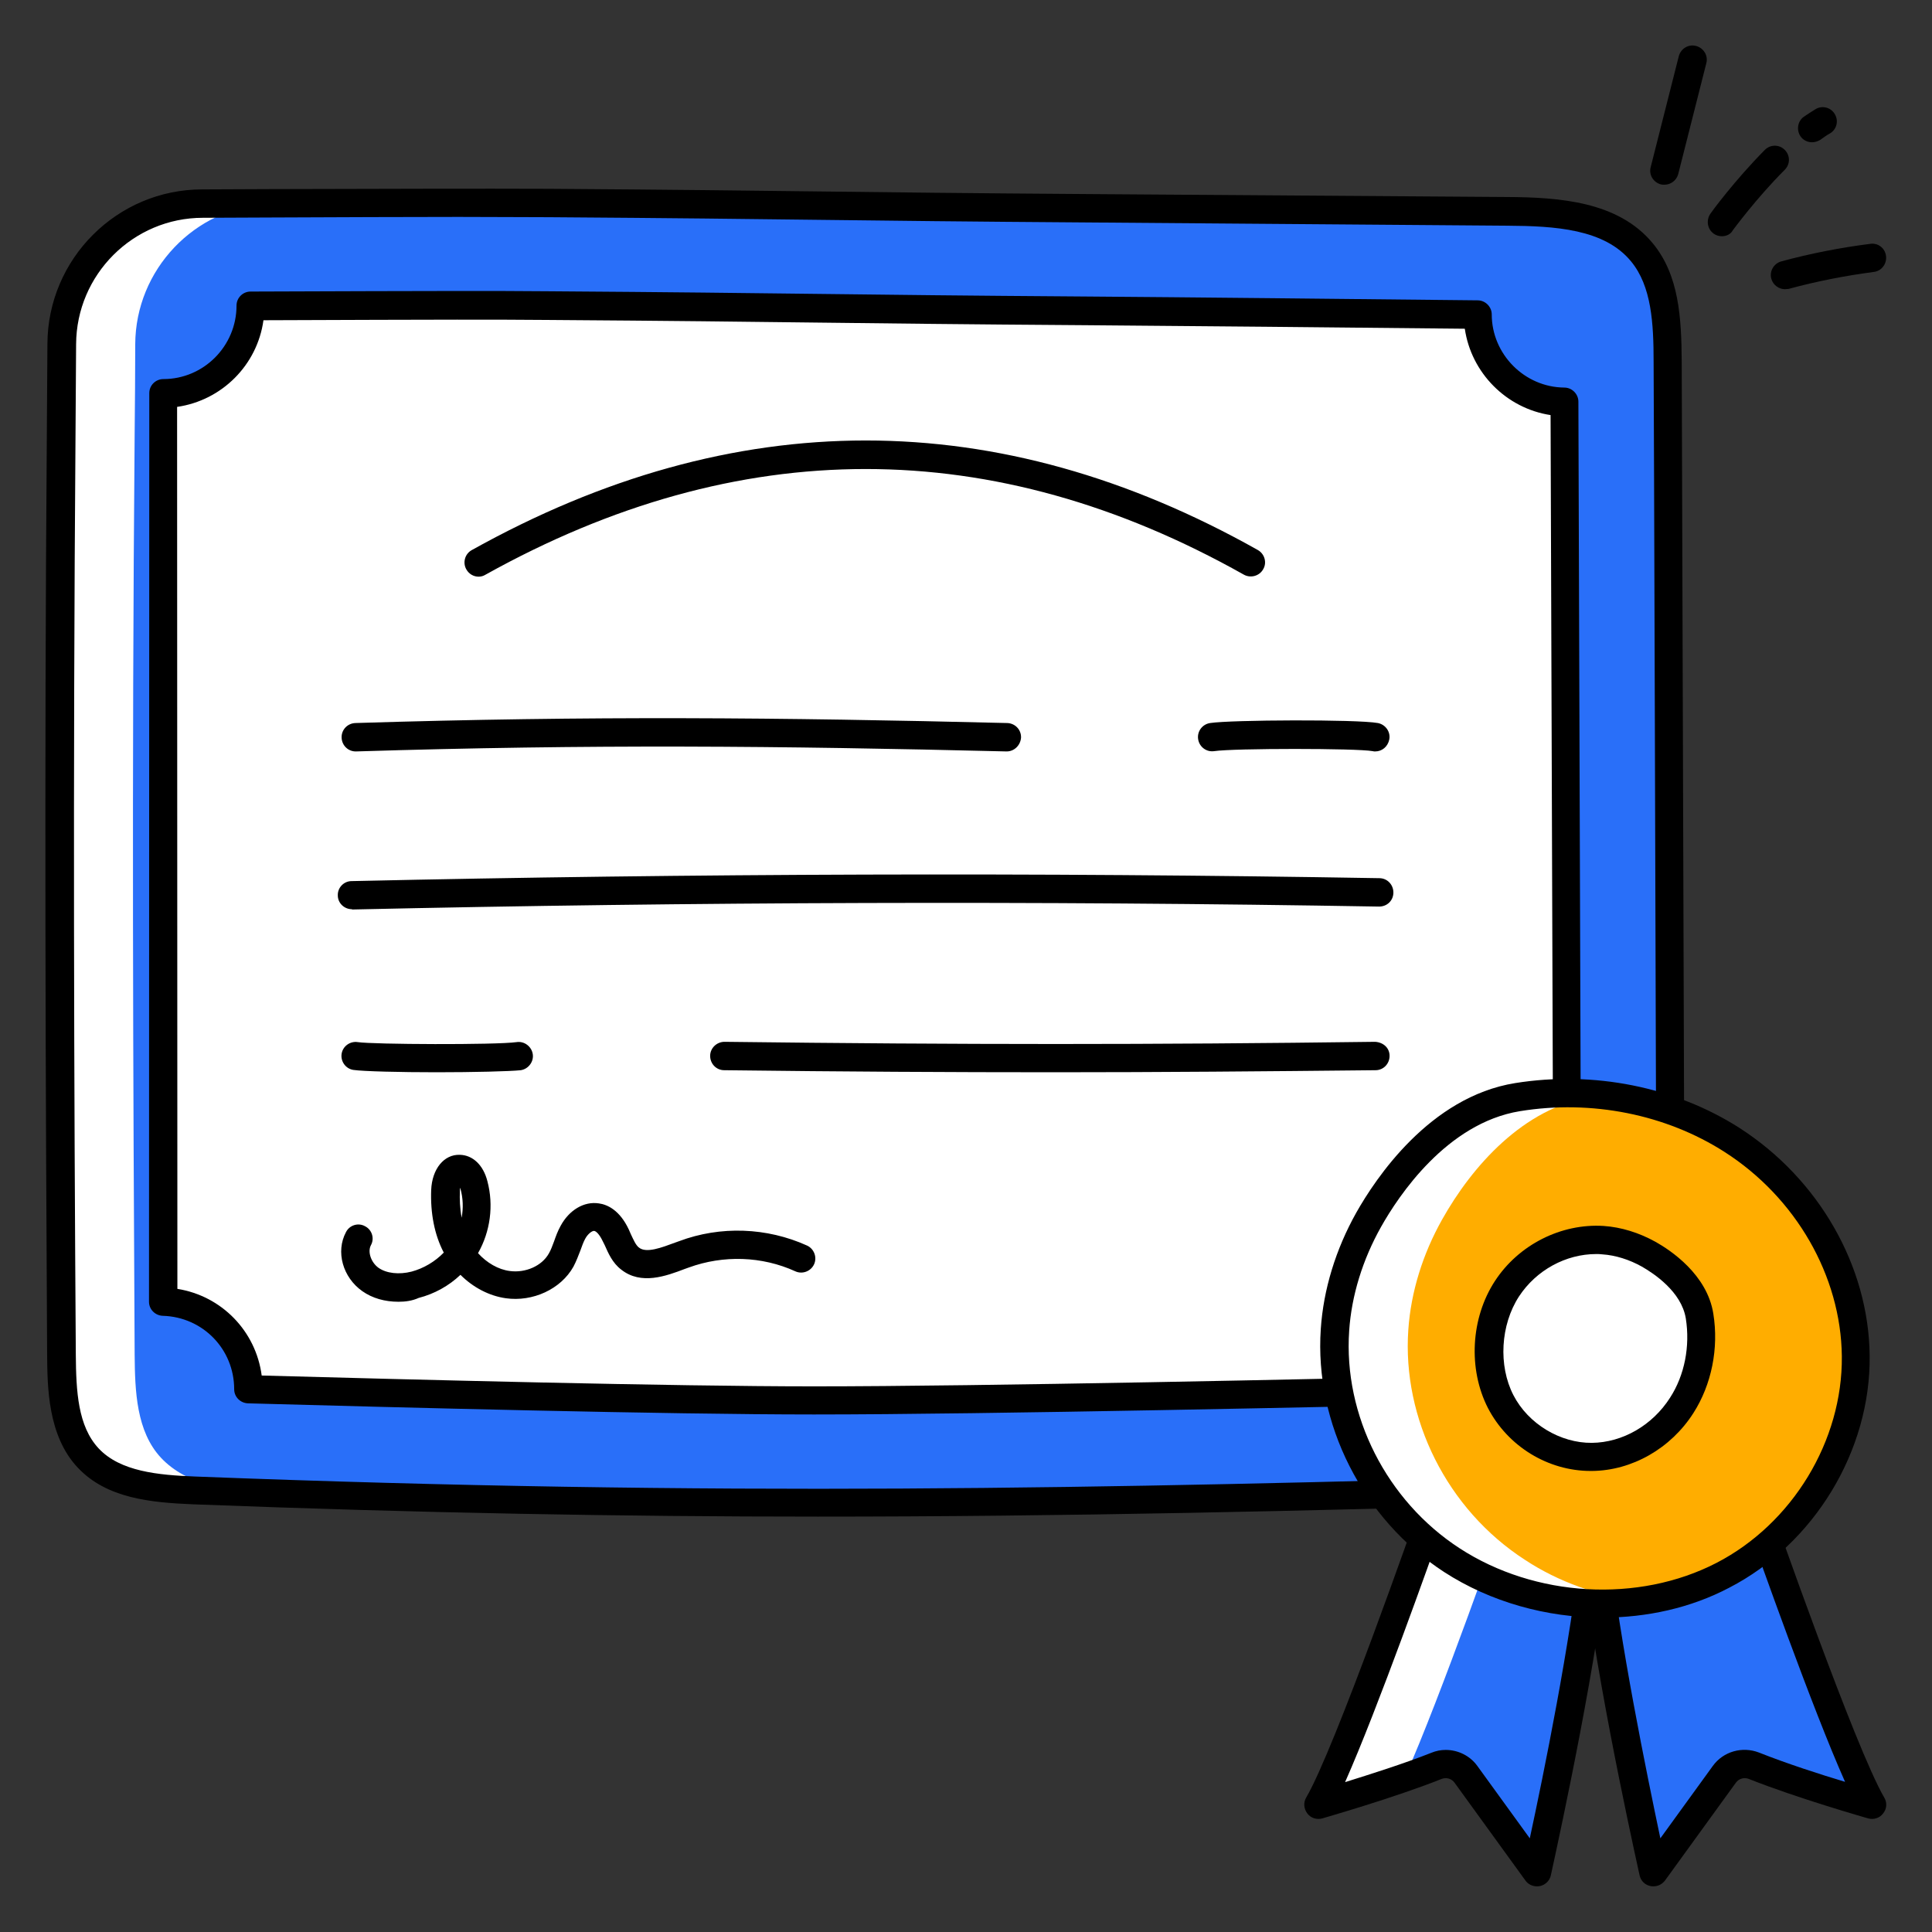 <svg id="Layer_1" enable-background="new 0 0 66 66" viewBox="0 0 66 66" xmlns="http://www.w3.org/2000/svg" width="300" height="300" version="1.1" xmlns:xlink="http://www.w3.org/1999/xlink" xmlns:svgjs="http://svgjs.dev/svgjs"><rect x="0" y="0" width="66" height="66" fill="#333333" stroke="none"/><g width="100%" height="100%" transform="matrix(1,0,0,1,0,0)"><g><g><g><path d="m57.08 47.33c0 1.92-1.53 3.49-3.44 3.54-16.86.48-29.58.71-47.01.04-1.3-.05-2.74-.16-3.62-1.11-.85-.91-.9-2.28-.91-3.52-.06-9.19-.1-19.75-.01-31.47 0-1.05.01-2.08.02-3.06.01-2.64 2.17-4.79 4.81-4.8 5.45-.02 9-.03 11.85-.01 8.59.06 9.87.12 18.46.18 4.75.03 9.5.06 14.26.1 1.67.01 3.55.12 4.61 1.4.83 1.01.87 2.43.88 3.74 0 .87.06 21.8.1 34.97z" fill="#296ff9" fill-opacity="1" data-original-color="#8d77e6ff" stroke="none" stroke-opacity="1"/></g><g><path d="m9.14 51c.3.01.6.02.9.03-1.11-.04-2.25-.08-3.4-.12-1.3-.05-2.74-.16-3.62-1.11-.84-.9-.89-2.28-.9-3.52-.05-9.19-.1-19.75-.01-31.46 0-1.05.01-2.08.02-3.06.01-2.64 2.17-4.79 4.8-4.8h2.25c-2.53.13-4.55 2.25-4.56 4.8 0 .98-.01 2.01-.02 3.06-.1 11.71-.05 22.26 0 31.46.01 1.25.06 2.62.9 3.52.89.95 2.34 1.15 3.64 1.2z" fill="#ffffff" fill-opacity="1" data-original-color="#ffffffff" stroke="none" stroke-opacity="1"/></g><g><path d="m27.79 47.84c-5.05 0-14.53-.25-19.31-.38 0-1.62-1.29-2.95-2.91-2.99l.01-31.03c1.65-.01 2.98-1.34 2.98-2.99 2.56-.01 5.99-.02 7.06-.02 1.14 0 2.15 0 3.09.01 4.28.03 6.75.06 9.21.09 2.47.03 4.95.06 9.25.09 3.01.02 9.5.09 13.31.13 0 1.64 1.32 2.96 2.96 2.98l.1 30.73c-1.63.04-2.93 1.37-2.92 3-5.41.12-16.97.38-22.83.38z" fill="#ffffff" fill-opacity="1" data-original-color="#ffffffff" stroke="none" stroke-opacity="1"/></g><g><path d="m27.91 51.81c-6.6 0-13.46-.12-21.3-.42-1.46-.06-2.97-.2-3.96-1.26-1.02-1.09-1.03-2.75-1.04-3.85-.05-8.94-.1-19.67-.01-31.47l.02-3.06c.01-2.91 2.38-5.28 5.29-5.28l2.3-.01c4.14-.01 7.12-.02 9.55-.01 4.29.03 6.75.06 9.22.09s4.94.06 9.24.09l14.26.1c1.79.01 3.8.15 4.98 1.58.9 1.09.98 2.54.99 4.05 0 .82.07 21.52.11 34.97 0 2.2-1.71 3.97-3.91 4.03-9.14.26-17.21.45-25.74.45zm-12.26-44.4c-1.8 0-3.9.01-6.42.02l-2.3.01c-2.38 0-4.32 1.94-4.33 4.32l-.02 3.06c-.09 11.8-.05 22.53.01 31.46.01 1.25.07 2.44.78 3.2.74.79 2.03.91 3.29.96 17.92.69 30.77.42 46.97-.04 1.67-.05 2.97-1.39 2.97-3.06-.04-13.45-.1-34.14-.11-34.97 0-1.33-.07-2.59-.77-3.44-.91-1.11-2.6-1.21-4.24-1.22l-14.25-.11c-4.3-.03-6.77-.06-9.25-.09-2.46-.03-4.93-.06-9.21-.09-.95 0-1.97-.01-3.12-.01z" fill="#000000" fill-opacity="1" data-original-color="#000000ff" stroke="none" stroke-opacity="1"/></g><g><path d="m27.79 48.32c-5 0-14.25-.24-19.32-.38-.26-.01-.47-.22-.47-.48 0-1.37-1.07-2.47-2.44-2.51-.26-.01-.47-.22-.47-.48l.01-31.04c0-.27.22-.48.48-.48 1.38 0 2.5-1.13 2.5-2.51 0-.27.22-.48.48-.48 2.56-.01 5.99-.02 7.06-.02 1.14 0 2.15 0 3.09.01 4.29.03 6.75.06 9.21.09 2.47.03 4.95.06 9.25.09 3.01.02 9.51.09 13.31.13.26 0 .48.22.48.48 0 1.36 1.12 2.49 2.48 2.5.26 0 .48.22.48.48l.1 30.73c0 .26-.21.48-.47.49-1.36.03-2.46 1.16-2.45 2.52 0 .26-.21.48-.47.49-4.87.1-16.87.37-22.84.37zm-18.85-1.33c5.15.14 14.01.37 18.86.37 5.78 0 17.25-.25 22.38-.37.2-1.51 1.39-2.72 2.89-2.97l-.1-29.84c-1.51-.23-2.71-1.44-2.93-2.95-3.85-.04-9.97-.1-12.87-.12-4.31-.03-6.78-.06-9.26-.09-2.46-.03-4.93-.06-9.21-.09-.94-.01-1.95-.01-3.09-.01-1.01 0-4.12.01-6.61.02-.21 1.53-1.42 2.74-2.95 2.96l.01 30.13c1.51.24 2.68 1.44 2.88 2.96z" fill="#000000" fill-opacity="1" data-original-color="#000000ff" stroke="none" stroke-opacity="1"/></g><g><path d="m16.35 19.7c-.17 0-.33-.09-.42-.25-.13-.23-.05-.53.19-.66 8.95-4.99 17.98-4.99 26.85 0 .23.13.32.43.18.66-.13.23-.43.31-.66.18-8.55-4.81-17.26-4.81-25.9 0-.08.05-.16.07-.24.07z" fill="#000000" fill-opacity="1" data-original-color="#000000ff" stroke="none" stroke-opacity="1"/></g><g><g><g><path d="m46.98 25.67c-.03 0-.06 0-.09-.01-.54-.1-4.74-.1-5.41 0-.26.04-.51-.14-.55-.41-.04-.26.14-.51.41-.55.71-.11 5.01-.13 5.73 0 .26.05.44.3.39.56-.05.25-.25.41-.48.41z" fill="#000000" fill-opacity="1" data-original-color="#000000ff" stroke="none" stroke-opacity="1"/></g><g><path d="m34.39 25.67h-.01c-7.77-.19-14.2-.25-22.21 0-.27.01-.49-.2-.5-.47s.2-.49.47-.5c8.03-.25 14.48-.19 22.27 0 .27.01.48.23.47.5-.02.26-.23.47-.49.47z" fill="#000000" fill-opacity="1" data-original-color="#000000ff" stroke="none" stroke-opacity="1"/></g><g><path d="m12.02 31.06c-.26 0-.48-.21-.48-.47-.01-.27.21-.49.47-.49 11.64-.26 23.45-.3 35.11-.1.27 0 .48.22.48.49s-.21.48-.49.48c-11.65-.2-23.45-.16-35.08.1-.01-.01-.01-.01-.01-.01z" fill="#000000" fill-opacity="1" data-original-color="#000000ff" stroke="none" stroke-opacity="1"/></g></g><g><path d="m14.92 36.63c-1.25 0-2.5-.03-2.85-.08-.26-.04-.44-.29-.4-.55s.29-.44.55-.4c.51.08 4.71.1 5.43 0 .26-.04.51.15.55.41s-.15.51-.41.55c-.38.04-1.63.07-2.87.07z" fill="#000000" fill-opacity="1" data-original-color="#000000ff" stroke="none" stroke-opacity="1"/></g><g><path d="m36.05 36.63c-3.58 0-7.23-.02-11.31-.07-.27 0-.48-.22-.48-.49s.23-.48.49-.48c8.16.1 14.6.1 22.23 0 .28.02.49.21.49.48s-.21.49-.48.49c-3.83.04-7.35.07-10.94.07z" fill="#000000" fill-opacity="1" data-original-color="#000000ff" stroke="none" stroke-opacity="1"/></g></g><g><path d="m13.61 44.47c-.46 0-.89-.12-1.23-.36-.67-.47-.92-1.35-.56-2.02.12-.24.42-.33.65-.2.24.12.33.42.2.65-.12.23.01.59.26.77.27.19.7.24 1.13.13.41-.11.8-.34 1.1-.65-.32-.61-.46-1.35-.43-2.14.03-.72.44-1.22.98-1.2.44.01.8.35.94.9.22.83.1 1.72-.32 2.46.3.33.69.56 1.09.61.53.07 1.09-.17 1.33-.6.07-.12.12-.26.18-.42.06-.17.12-.34.22-.52.29-.54.8-.85 1.31-.77.29.04.71.23 1.02.89l.07.16c.09.19.17.38.28.46.25.2.77 0 1.23-.17l.14-.05c1.41-.53 3-.47 4.37.15.24.11.35.4.24.64s-.4.35-.64.24c-1.14-.52-2.46-.56-3.64-.13l-.14.05c-.63.24-1.49.56-2.17.02-.3-.23-.44-.56-.56-.83l-.07-.14c-.12-.25-.23-.34-.29-.35-.07-.01-.22.1-.31.27-.06.11-.11.25-.16.39-.07.18-.14.37-.24.56-.43.77-1.39 1.21-2.31 1.08-.57-.08-1.12-.37-1.55-.8-.4.38-.89.65-1.43.79-.22.1-.46.13-.69.13zm2.11-3.89c-.01.04-.01.08-.01.12-.01.25 0 .57.06.9.06-.33.05-.67-.04-.99 0-.01 0-.02-.01-.03z" fill="#000000" fill-opacity="1" data-original-color="#000000ff" stroke="none" stroke-opacity="1"/></g><g><g><g><g><g><path d="m48.88 51.8s-2.83 8.1-3.85 9.85c0 0 2.38-.68 4.04-1.33.37-.15.78-.03 1.01.29l2.42 3.34c.52-2.32 1.65-7.72 2.01-11.28-1.74-1.95-3.64-1.97-5.63-.87z" fill="#296ff9" fill-opacity="1" data-original-color="#8d77e6ff" stroke="none" stroke-opacity="1"/></g></g><g><g><path d="m52.56 51.28c-.39.12-.79.3-1.19.52 0 0-2.16 6.19-3.38 8.92-1.39.48-2.84.9-2.95.93 1.02-1.76 3.84-9.85 3.84-9.85 1.27-.7 2.5-.95 3.68-.52z" fill="#ffffff" fill-opacity="1" data-original-color="#ffffffff" stroke="none" stroke-opacity="1"/></g></g><g><path d="m52.5 64.44c-.15 0-.3-.07-.39-.2l-2.42-3.34c-.1-.14-.28-.19-.44-.13-1.66.66-3.99 1.32-4.08 1.35-.19.05-.39-.01-.51-.17s-.14-.37-.04-.54c.99-1.69 3.78-9.69 3.81-9.77.04-.11.12-.21.22-.26 2.37-1.32 4.47-1 6.22.97.09.1.13.24.12.37-.39 3.86-1.64 9.65-2.01 11.34-.04.19-.19.33-.37.37-.04.01-.07.01-.11.01zm-3.11-4.66c.42 0 .83.2 1.08.55l1.79 2.47c.47-2.18 1.4-6.75 1.74-9.96-1.37-1.45-2.89-1.67-4.73-.7-.37 1.05-2.2 6.22-3.32 8.74.83-.26 2.01-.63 2.94-1 .17-.07.33-.1.5-.1z" fill="#000000" fill-opacity="1" data-original-color="#000000ff" stroke="none" stroke-opacity="1"/></g></g></g><g><g><g><g><path d="m60.11 51.8s2.83 8.1 3.85 9.85c0 0-2.38-.68-4.04-1.33-.37-.15-.78-.03-1.01.29l-2.42 3.34c-.52-2.32-1.65-7.72-2.01-11.28 1.74-1.95 3.64-1.97 5.63-.87z" fill="#296ff9" fill-opacity="1" data-original-color="#8d77e6ff" stroke="none" stroke-opacity="1"/></g></g><g><path d="m56.48 64.44c-.03 0-.07 0-.1-.01-.19-.04-.33-.18-.37-.37-.37-1.68-1.63-7.48-2.01-11.34-.01-.13.03-.27.12-.37 1.75-1.97 3.85-2.29 6.22-.97.1.06.18.15.22.26.03.08 2.82 8.08 3.81 9.77.1.17.09.38-.04.54-.12.16-.32.22-.51.17-.1-.03-2.42-.69-4.08-1.35-.16-.06-.34-.01-.44.13l-2.42 3.34c-.1.13-.24.2-.4.2zm-1.5-11.6c.34 3.2 1.28 7.77 1.74 9.96l1.79-2.47c.36-.5 1.01-.68 1.58-.46.93.37 2.1.75 2.94 1-1.12-2.51-2.95-7.69-3.32-8.74-1.84-.96-3.35-.73-4.73.71z" fill="#000000" fill-opacity="1" data-original-color="#000000ff" stroke="none" stroke-opacity="1"/></g></g></g></g><g><g><path d="m45.61 45.43c-.21 3.02 1.32 6.13 3.99 7.86s6.42 1.99 9.27.52c2.83-1.46 4.58-4.49 4.54-7.49-.04-2.9-1.66-5.74-4.23-7.38-2.11-1.35-4.81-1.87-7.33-1.46-2.29.37-4.05 2.35-5.08 4.19-.67 1.16-1.07 2.45-1.16 3.76z" fill="#ffad00" fill-opacity="1" data-original-color="#ffad00ff" stroke="none" stroke-opacity="1"/></g><g><path d="m45.61 45.43c-.21 3.02 1.32 6.13 3.99 7.86s6.42 1.99 9.27.52c2.83-1.46 4.58-4.49 4.54-7.49-.04-2.9-1.66-5.74-4.23-7.38-2.11-1.35-4.81-1.87-7.33-1.46-2.29.37-4.05 2.35-5.08 4.19-.67 1.16-1.07 2.45-1.16 3.76z" fill="#ffad00" fill-opacity="1" data-original-color="#ffad00ff" stroke="none" stroke-opacity="1"/></g><g><path d="m55.98 54.69c-2.21.29-4.55-.2-6.38-1.4-2.67-1.74-4.2-4.84-3.99-7.86.09-1.31.5-2.6 1.15-3.76 1.03-1.84 2.79-3.82 5.08-4.19.98-.16 1.98-.18 2.96-.06-.15.02-.31.04-.46.06-2.29.37-4.05 2.35-5.08 4.19-.65 1.16-1.06 2.45-1.15 3.76-.21 3.02 1.31 6.13 3.99 7.86 1.14.75 2.49 1.23 3.88 1.4z" fill="#ffffff" fill-opacity="1" data-original-color="#ffffffff" stroke="none" stroke-opacity="1"/></g><g><path d="m54.76 42.36c-1.26-.09-2.55.55-3.27 1.66s-.83 2.67-.22 3.86c.61 1.18 1.87 1.9 3.12 1.89 1.2-.02 2.39-.69 3.07-1.76.56-.88.78-2 .61-3.05-.15-.95-.98-1.69-1.74-2.12-.49-.27-1.03-.44-1.57-.48z" fill="#ffffff" fill-opacity="1" data-original-color="#ffffffff" stroke="none" stroke-opacity="1"/></g><g><path d="m54.74 55.26c-1.9 0-3.82-.53-5.41-1.56-2.78-1.81-4.43-5.07-4.21-8.3.09-1.35.51-2.72 1.21-3.97.66-1.17 2.51-3.96 5.43-4.43 2.68-.43 5.47.13 7.66 1.53 2.71 1.74 4.42 4.72 4.45 7.78.04 3.24-1.89 6.43-4.8 7.93-1.31.69-2.81 1.02-4.33 1.02zm-8.65-9.8c-.2 2.89 1.28 5.81 3.77 7.43 2.58 1.68 6.11 1.88 8.78.5 2.59-1.34 4.31-4.17 4.28-7.06-.03-2.74-1.57-5.42-4.01-6.98-2-1.28-4.54-1.79-6.99-1.39-2.5.41-4.15 2.9-4.74 3.95-.63 1.12-1.01 2.35-1.09 3.55z" fill="#000000" fill-opacity="1" data-original-color="#000000ff" stroke="none" stroke-opacity="1"/></g><g><path d="m54.34 50.25c-1.46 0-2.83-.84-3.51-2.15-.68-1.33-.59-3.07.24-4.34.81-1.24 2.26-1.97 3.71-1.88.6.04 1.21.23 1.77.54.52.29 1.77 1.12 1.98 2.46.19 1.18-.06 2.42-.68 3.39-.77 1.21-2.1 1.97-3.47 1.98 0 0-.02 0-.04 0zm.19-7.41c-1.04 0-2.05.55-2.64 1.45-.63.97-.71 2.36-.19 3.37.51.99 1.61 1.64 2.68 1.63 1.05-.01 2.07-.6 2.67-1.54.5-.77.69-1.76.54-2.71-.15-.92-1.1-1.54-1.5-1.77-.43-.24-.9-.39-1.36-.42-.07-.01-.14-.01-.2-.01z" fill="#000000" fill-opacity="1" data-original-color="#000000ff" stroke="none" stroke-opacity="1"/></g></g></g><g><g><path d="m61.9 4.86c-.15 0-.3-.07-.39-.2-.15-.22-.1-.52.11-.67.13-.09.27-.18.4-.26.23-.14.53-.06.66.17.14.23.06.53-.17.66-.11.06-.22.14-.33.22-.09.05-.18.08-.28.08z" fill="#000000" fill-opacity="1" data-original-color="#000000ff" stroke="none" stroke-opacity="1"/></g><g><path d="m58.82 8.07c-.1 0-.2-.03-.28-.09-.22-.16-.26-.46-.11-.68.03-.05.83-1.14 1.86-2.18.19-.19.49-.19.68 0s.19.49 0 .68c-.98.98-1.76 2.05-1.77 2.06-.08.15-.23.21-.38.21z" fill="#000000" fill-opacity="1" data-original-color="#000000ff" stroke="none" stroke-opacity="1"/></g><g><path d="m60.98 9.88c-.21 0-.41-.14-.47-.36-.07-.26.09-.52.34-.59.99-.27 2.02-.47 3.04-.6.27-.04.51.15.54.42.03.26-.15.51-.42.54-.98.13-1.96.32-2.91.58-.04 0-.08.01-.12.01z" fill="#000000" fill-opacity="1" data-original-color="#000000ff" stroke="none" stroke-opacity="1"/></g><g><path d="m56.86 6.31c-.04 0-.08 0-.12-.01-.26-.07-.42-.33-.35-.59l.96-3.79c.07-.26.33-.42.59-.35s.42.33.35.59l-.96 3.79c-.06.22-.26.36-.47.36z" fill="#000000" fill-opacity="1" data-original-color="#000000ff" stroke="none" stroke-opacity="1"/></g></g></g></g></svg>